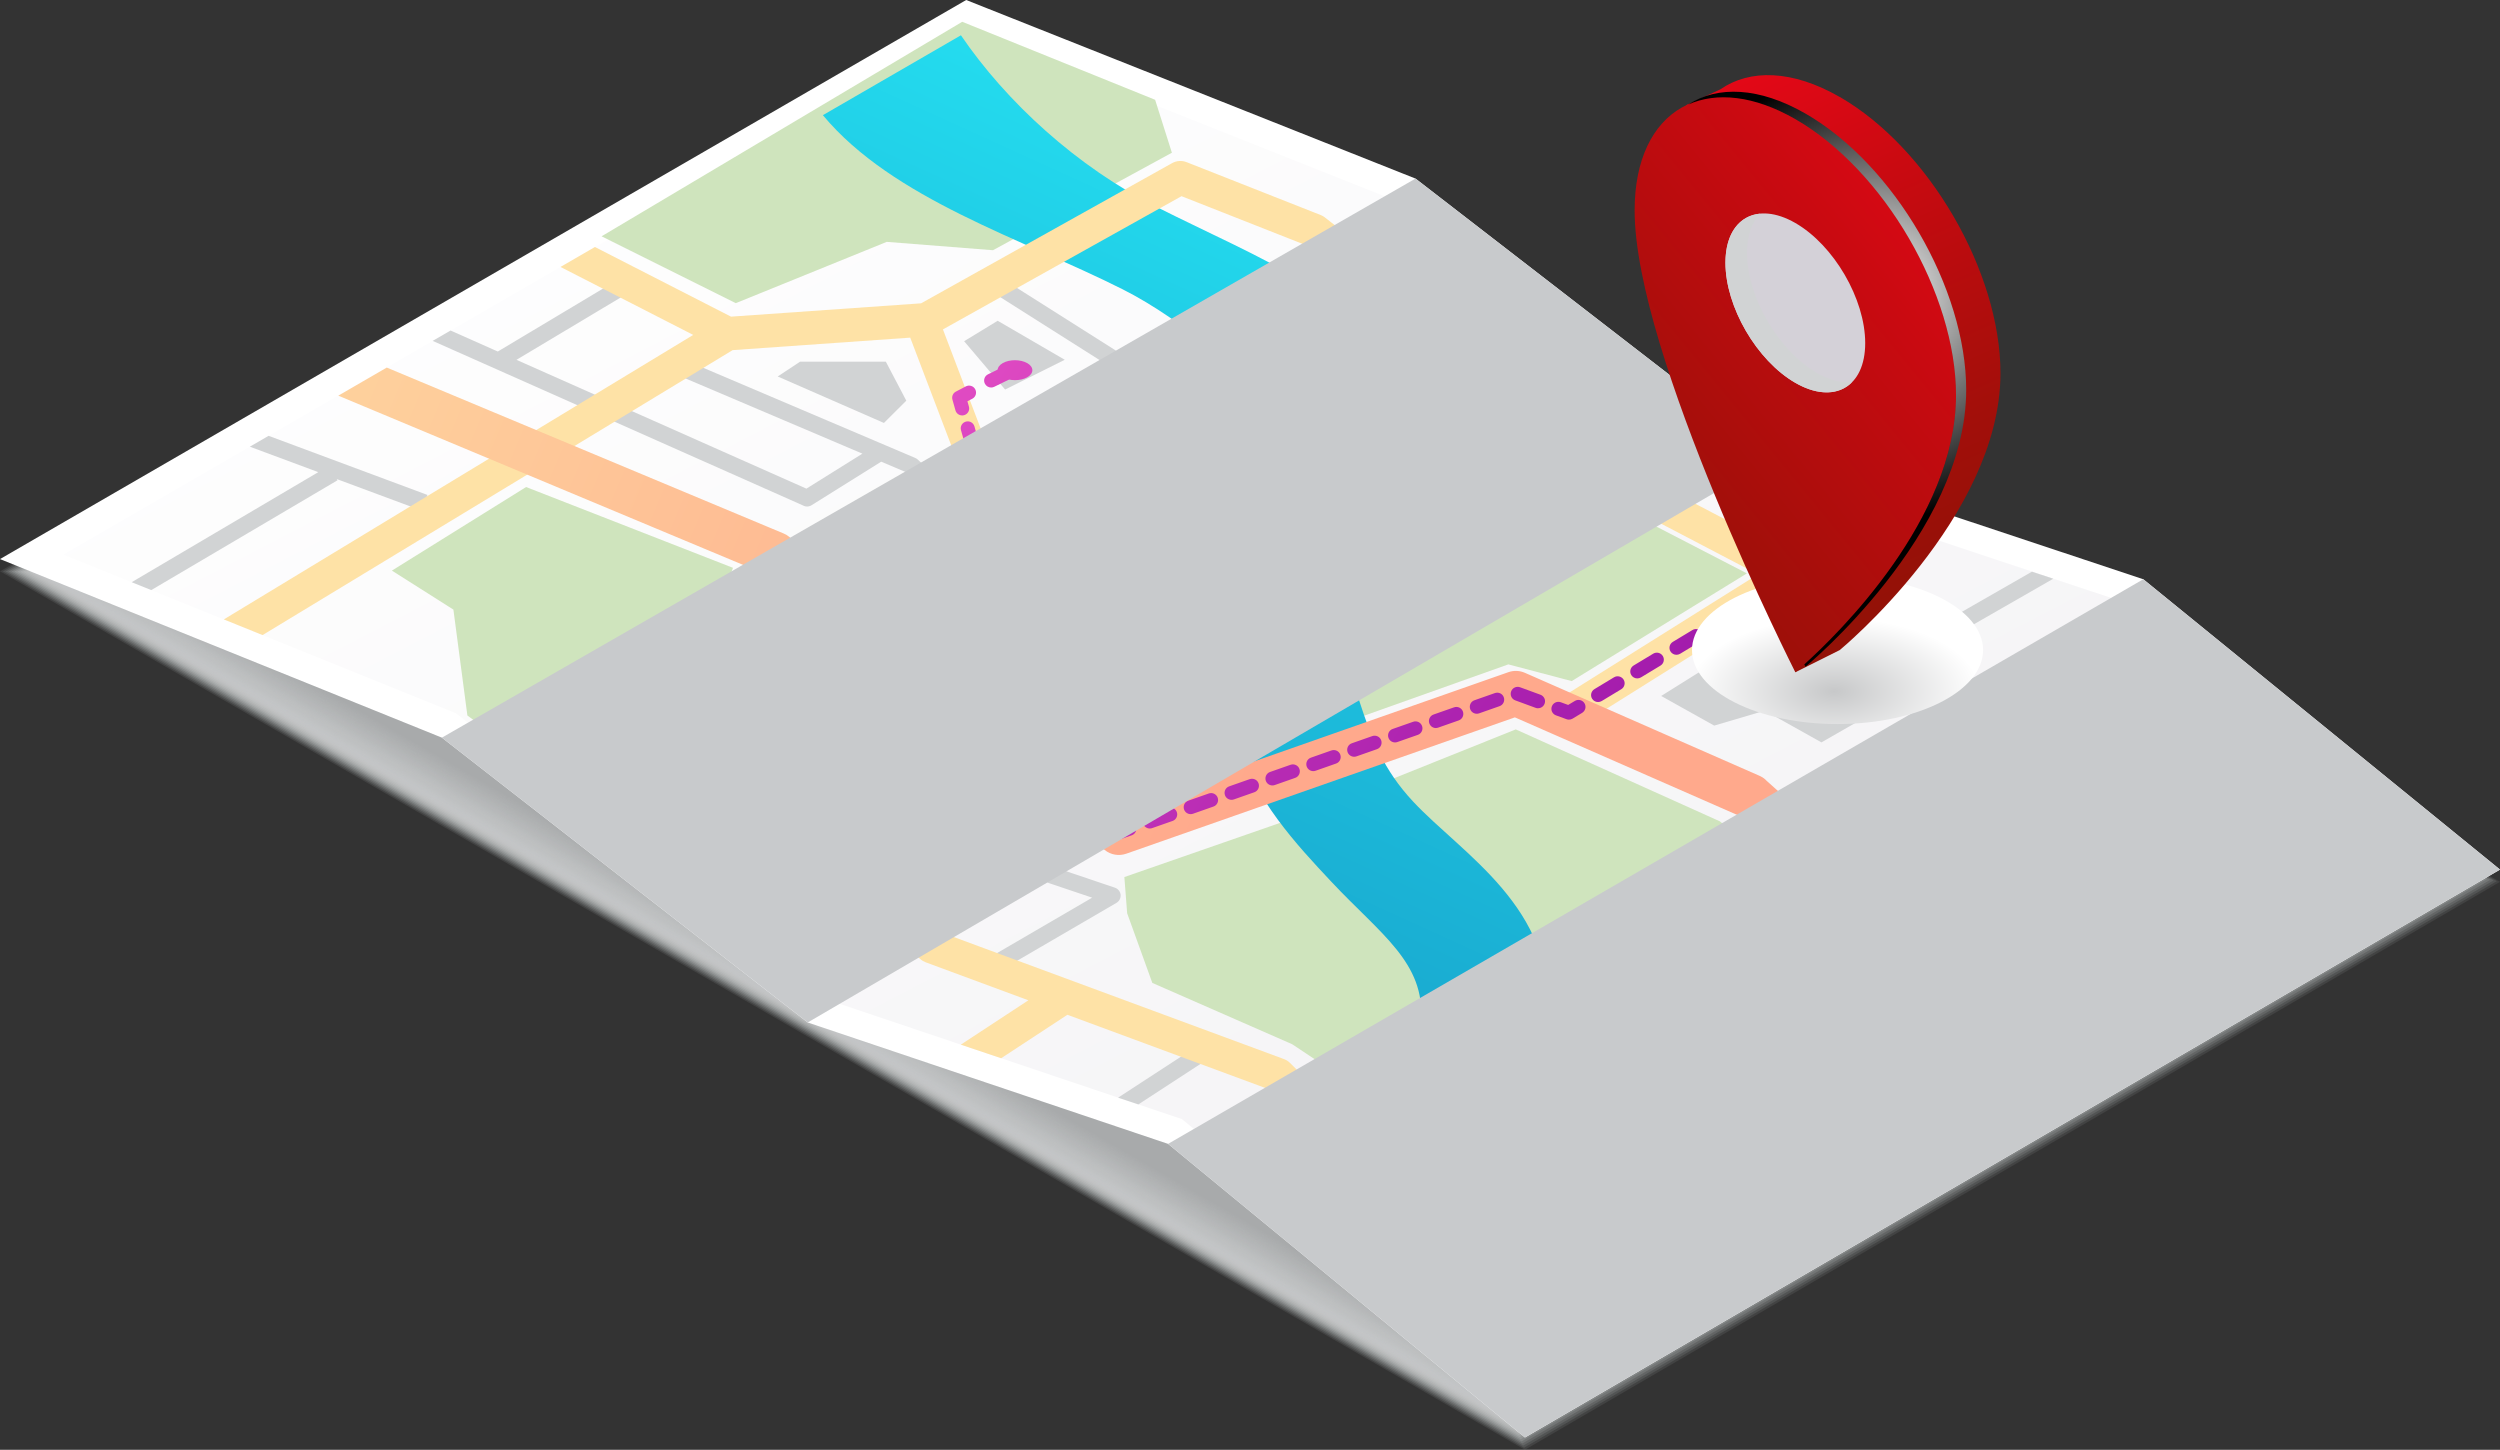 <svg width="219" height="127" viewBox="0 0 219 127" fill="none" xmlns="http://www.w3.org/2000/svg">
<rect x="0" y="0" width="219" height="127" fill="#333333" stroke="none"/>
<g clip-path="url(#clip0_80_2411)">
<g style="mix-blend-mode:multiply" opacity="0.1">
<path d="M84.638 1.074L0 50.048L133.584 127L219 77.249L84.638 1.074Z" fill="#D1D3D4"/>
</g>
<g style="mix-blend-mode:multiply" opacity="0.12">
<path d="M84.682 1.201L0.255 50.053L133.505 126.819L218.716 77.191L84.682 1.201Z" fill="#D0D2D3"/>
</g>
<g style="mix-blend-mode:multiply" opacity="0.14">
<path d="M84.731 1.328L0.51 50.058L133.432 126.634L218.432 77.127L84.731 1.328Z" fill="#CFD1D2"/>
</g>
<g style="mix-blend-mode:multiply" opacity="0.16">
<path d="M84.774 1.45L0.759 50.063L133.358 126.448L218.147 77.069L84.774 1.45Z" fill="#CED0D1"/>
</g>
<g style="mix-blend-mode:multiply" opacity="0.19">
<path d="M84.819 1.576L1.014 50.068L133.285 126.268L217.859 77.005L84.819 1.576Z" fill="#CDCFD0"/>
</g>
<g style="mix-blend-mode:multiply" opacity="0.21">
<path d="M84.868 1.703L1.269 50.073L133.206 126.082L217.575 76.942L84.868 1.703Z" fill="#CCCECF"/>
</g>
<g style="mix-blend-mode:multiply" opacity="0.23">
<path d="M84.912 1.83L1.523 50.078L133.133 125.897L217.291 76.883L84.912 1.83Z" fill="#CBCDCE"/>
</g>
<g style="mix-blend-mode:multiply" opacity="0.25">
<path d="M84.956 1.957L1.778 50.087L133.06 125.716L217.007 76.82L84.956 1.957Z" fill="#CACCCD"/>
</g>
<g style="mix-blend-mode:multiply" opacity="0.27">
<path d="M85.005 2.084L2.032 50.092L132.986 125.531L216.722 76.761L85.005 2.084Z" fill="#C9CBCC"/>
</g>
<g style="mix-blend-mode:multiply" opacity="0.29">
<path d="M85.049 2.206L2.282 50.097L132.907 125.345L216.438 76.698L85.049 2.206Z" fill="#C8CACB"/>
</g>
<g style="mix-blend-mode:multiply" opacity="0.31">
<path d="M85.093 2.333L2.537 50.102L132.834 125.165L216.149 76.639L85.093 2.333Z" fill="#C7C9CA"/>
</g>
<g style="mix-blend-mode:multiply" opacity="0.34">
<path d="M85.142 2.46L2.792 50.107L132.761 124.979L215.865 76.576L85.142 2.46Z" fill="#C6C8C9"/>
</g>
<g style="mix-blend-mode:multiply" opacity="0.36">
<path d="M85.187 2.587L3.047 50.112L132.683 124.799L215.582 76.517L85.187 2.587Z" fill="#C5C7C8"/>
</g>
<g style="mix-blend-mode:multiply" opacity="0.38">
<path d="M85.23 2.714L3.301 50.121L132.608 124.613L215.297 76.454L85.23 2.714Z" fill="#C4C6C7"/>
</g>
<g style="mix-blend-mode:multiply" opacity="0.4">
<path d="M85.279 2.841L3.551 50.126L132.535 124.428L215.013 76.39L85.279 2.841Z" fill="#C3C5C6"/>
</g>
<g style="mix-blend-mode:multiply" opacity="0.42">
<path d="M85.323 2.963L3.806 50.131L132.462 124.247L214.729 76.332L85.323 2.963Z" fill="#C2C4C5"/>
</g>
<g style="mix-blend-mode:multiply" opacity="0.44">
<path d="M85.368 3.089L4.061 50.136L132.384 124.062L214.44 76.268L85.368 3.089Z" fill="#C1C3C4"/>
</g>
<g style="mix-blend-mode:multiply" opacity="0.46">
<path d="M85.412 3.216L4.315 50.141L132.31 123.876L214.156 76.21L85.412 3.216Z" fill="#C0C2C3"/>
</g>
<g style="mix-blend-mode:multiply" opacity="0.49">
<path d="M85.461 3.343L4.57 50.146L132.237 123.696L213.872 76.146L85.461 3.343Z" fill="#BFC1C2"/>
</g>
<g style="mix-blend-mode:multiply" opacity="0.51">
<path d="M85.504 3.47L4.824 50.151L132.163 123.51L213.587 76.088L85.504 3.47Z" fill="#BEC0C1"/>
</g>
<g style="mix-blend-mode:multiply" opacity="0.53">
<path d="M85.549 3.597L5.074 50.161L132.085 123.325L213.303 76.024L85.549 3.597Z" fill="#BDBFC0"/>
</g>
<g style="mix-blend-mode:multiply" opacity="0.55">
<path d="M85.598 3.719L5.329 50.165L132.011 123.144L213.015 75.961L85.598 3.719Z" fill="#BDBFC0"/>
</g>
<g style="mix-blend-mode:multiply" opacity="0.57">
<path d="M85.642 3.846L5.584 50.17L131.938 122.959L212.731 75.902L85.642 3.846Z" fill="#BCBEBF"/>
</g>
<g style="mix-blend-mode:multiply" opacity="0.59">
<path d="M85.686 3.973L5.839 50.175L131.86 122.773L212.447 75.839L85.686 3.973Z" fill="#BBBDBE"/>
</g>
<g style="mix-blend-mode:multiply" opacity="0.61">
<path d="M85.734 4.1L6.093 50.18L131.786 122.593L212.162 75.78L85.734 4.1Z" fill="#BABCBD"/>
</g>
<g style="mix-blend-mode:multiply" opacity="0.64">
<path d="M85.779 4.227L6.348 50.185L131.712 122.407L211.878 75.717L85.779 4.227Z" fill="#B9BBBC"/>
</g>
<g style="mix-blend-mode:multiply" opacity="0.66">
<path d="M85.823 4.354L6.598 50.19L131.639 122.226L211.594 75.658L85.823 4.354Z" fill="#B8BABB"/>
</g>
<g style="mix-blend-mode:multiply" opacity="0.68">
<path d="M85.872 4.476L6.853 50.2L131.561 122.041L211.305 75.595L85.872 4.476Z" fill="#B7B9BA"/>
</g>
<g style="mix-blend-mode:multiply" opacity="0.7">
<path d="M85.916 4.603L7.107 50.204L131.488 121.855L211.022 75.531L85.916 4.603Z" fill="#B6B8B9"/>
</g>
<g style="mix-blend-mode:multiply" opacity="0.72">
<path d="M85.96 4.729L7.361 50.209L131.413 121.675L210.737 75.473L85.96 4.729Z" fill="#B5B7B8"/>
</g>
<g style="mix-blend-mode:multiply" opacity="0.74">
<path d="M86.009 4.856L7.616 50.214L131.34 121.489L210.453 75.409L86.009 4.856Z" fill="#B4B6B7"/>
</g>
<g style="mix-blend-mode:multiply" opacity="0.76">
<path d="M86.053 4.983L7.866 50.219L131.262 121.304L210.169 75.351L86.053 4.983Z" fill="#B3B5B6"/>
</g>
<g style="mix-blend-mode:multiply" opacity="0.79">
<path d="M86.097 5.105L8.121 50.224L131.189 121.123L209.885 75.287L86.097 5.105Z" fill="#B2B4B5"/>
</g>
<g style="mix-blend-mode:multiply" opacity="0.81">
<path d="M86.142 5.232L8.376 50.229L131.115 120.938L209.596 75.229L86.142 5.232Z" fill="#B1B3B4"/>
</g>
<g style="mix-blend-mode:multiply" opacity="0.83">
<path d="M86.19 5.359L8.63 50.239L131.041 120.752L209.311 75.165L86.19 5.359Z" fill="#B0B2B3"/>
</g>
<g style="mix-blend-mode:multiply" opacity="0.85">
<path d="M86.234 5.486L8.885 50.244L130.963 120.572L209.027 75.102L86.234 5.486Z" fill="#AFB1B2"/>
</g>
<g style="mix-blend-mode:multiply" opacity="0.87">
<path d="M86.278 5.613L9.14 50.248L130.89 120.386L208.744 75.043L86.278 5.613Z" fill="#AEB0B1"/>
</g>
<g style="mix-blend-mode:multiply" opacity="0.89">
<path d="M86.328 5.74L9.39 50.253L130.816 120.206L208.46 74.98L86.328 5.74Z" fill="#ADAFB0"/>
</g>
<g style="mix-blend-mode:multiply" opacity="0.91">
<path d="M86.372 5.862L9.645 50.258L130.738 120.02L208.176 74.921L86.372 5.862Z" fill="#ACAEAF"/>
</g>
<g style="mix-blend-mode:multiply" opacity="0.94">
<path d="M86.415 5.989L9.898 50.263L130.664 119.835L207.886 74.858L86.415 5.989Z" fill="#ABADAE"/>
</g>
<g style="mix-blend-mode:multiply" opacity="0.96">
<path d="M86.464 6.116L10.153 50.268L130.591 119.654L207.602 74.799L86.464 6.116Z" fill="#AAACAD"/>
</g>
<g style="mix-blend-mode:multiply" opacity="0.98">
<path d="M86.509 6.243L10.408 50.278L130.517 119.469L207.318 74.736L86.509 6.243Z" fill="#A9ABAC"/>
</g>
<g style="mix-blend-mode:multiply">
<path d="M86.553 6.37L10.658 50.283L130.439 119.283L207.034 74.677L86.553 6.37Z" fill="#A8AAAB"/>
</g>
<path d="M133.584 125.926L219 76.176L187.751 50.741L155.556 40.033L123.998 15.643L84.638 0L0 48.975L38.709 64.618L70.757 89.569L102.324 100.204L133.584 125.926Z" fill="white"/>
<path d="M103.535 98.032L71.938 87.392L39.949 62.485L5.55 48.584L84.839 2.709L122.769 17.781L154.381 42.215L186.551 52.913L214.719 75.844L133.824 122.959L103.535 98.032Z" fill="url(#paint0_linear_80_2411)"/>
<path d="M87.396 28.099L84.457 29.89L88.047 34.122L93.273 31.516L87.396 28.099Z" fill="#D1D3D4"/>
<path d="M67.568 83.99L85.573 72.725L91.686 77.254C91.75 77.298 91.818 77.337 91.892 77.362L95.673 78.636L86.45 84.009L87.19 85.274L97.804 79.09C98.053 78.943 98.191 78.67 98.166 78.382C98.137 78.099 97.941 77.855 97.671 77.762L92.475 76.01L86.91 71.885L92.191 68.581L91.407 67.341L66.334 83.033L67.563 83.99H67.568Z" fill="#D1D3D4"/>
<path d="M27.88 41.36L11.535 51L13.249 51.693L29.565 42.073L29.501 41.966L36.931 44.728L37.446 43.357L23.53 38.178L21.885 39.13L27.88 41.36Z" fill="#D1D3D4"/>
<path d="M70.4 44.309C70.498 44.352 70.596 44.372 70.698 44.372C70.836 44.372 70.968 44.333 71.09 44.26L77.193 40.443L79.481 41.414L92.612 53.529L93.611 52.455L90.535 49.619L106.635 39.789C106.836 39.667 106.963 39.457 106.983 39.228C107.003 38.998 106.909 38.769 106.738 38.617L97.76 30.725C97.731 30.701 97.701 30.676 97.667 30.657L88.032 24.556L87.244 25.791L96.829 31.862L101.355 35.835L85.843 45.29L80.387 40.252C80.323 40.194 80.254 40.15 80.176 40.116L59.605 31.369L59.026 32.717L75.547 39.74L70.64 42.805L45.243 31.521L55.157 25.59L54.403 24.336L43.608 30.793L39.469 28.953L37.901 29.861L70.4 44.304V44.309ZM102.506 36.851L105.019 39.062L89.414 48.589L86.96 46.324L102.506 36.851Z" fill="#D1D3D4"/>
<path d="M160.229 96.231L159.21 97.285L166.288 104.05L167.605 103.284L160.229 96.231Z" fill="#D1D3D4"/>
<path d="M105.754 92.814L104.95 91.589L97.946 96.153L99.719 96.748L105.754 92.814Z" fill="#D1D3D4"/>
<path d="M169.609 68.898C169.658 69.176 169.859 69.401 170.133 69.479L181.56 72.735L181.962 71.329L170.981 68.2L170.354 64.52L188.241 54.295L187.022 53.304L170.089 62.983L169.751 61.011C169.712 60.781 169.57 60.586 169.359 60.484L165.887 58.717L179.866 50.697L177.999 50.078L164.319 57.921L153.681 52.508L153.015 53.812L168.36 61.616L169.604 68.898H169.609Z" fill="#D1D3D4"/>
<path d="M130.322 23.619L124.743 26.816L125.473 28.084L131.576 24.585L130.322 23.619Z" fill="#D1D3D4"/>
<path d="M106.17 50.229L126.09 49.414L144.213 45.67L153.029 50.229L137.679 59.664L132.129 58.2L106.988 67.146L99.312 52.992L106.17 50.229Z" fill="#CFE4BD"/>
<path d="M84.29 1.908L52.698 20.7L64.454 26.557L77.678 21.188L86.984 21.92L102.658 13.379L101.189 8.742L84.29 1.908Z" fill="#CFE4BD"/>
<path d="M113.923 71.461L98.494 76.83L98.739 80.002L100.943 86.103L113.188 91.472L115.392 92.936L116.617 93.913L139.148 98.793L144.535 102.454L155.801 95.621L150.413 86.591L155.801 76.097L150.658 71.949L132.78 63.895L113.923 71.461Z" fill="#CFE4BD"/>
<path d="M117.778 109.756L131.066 120.689C132.398 113.734 134.774 99.326 135.562 89.11C136.302 79.534 128.117 74.843 123.807 70.236C121.157 67.405 120.158 64.715 119.076 61.401C117.689 57.16 118.498 53.265 119.428 48.755C120.388 44.123 122.793 38.29 121.191 32.492C119.394 25.986 110.333 22.667 101.364 18.152C94.316 14.604 88.15 8.922 84.177 3.09L72.084 10.089C78.221 17.454 89.511 20.895 98.332 25.337C103.75 28.065 109.784 33.327 110.426 35.66C111.4 39.198 110.675 42.717 109.833 46.788C108.77 51.918 106.047 58.082 108.236 64.784C109.99 70.153 113.511 73.916 116.622 77.235C120.927 81.832 124.865 84.327 124.473 89.388C123.939 96.294 120.452 104.416 117.778 109.756Z" fill="url(#paint1_linear_80_2411)"/>
<path d="M147.103 106.613L183.515 84.175C183.96 83.902 184.225 83.414 184.21 82.892L183.74 65.389L193.649 58.692L191.273 56.76L181.428 63.412C181.012 63.69 180.772 64.164 180.781 64.662L181.247 82.125L144.742 104.621L144.771 104.665L139.604 100.35C139.413 100.189 139.183 100.082 138.938 100.033L115.378 95.479L113.003 93.112C112.856 92.961 112.675 92.849 112.474 92.775L82.356 81.642L57.88 60.445L86.759 43.181C87.371 42.815 87.631 42.068 87.376 41.404L82.601 28.856L103.501 17.186L114.408 21.485L145.344 45.758C145.413 45.812 145.491 45.861 145.57 45.904L153.994 50.312L136.655 61.182L138.223 63.661L166.185 46.129L162.58 44.928L156.61 48.672L156.737 48.433L147.059 43.371L116.064 19.05C115.951 18.962 115.829 18.889 115.697 18.84L103.941 14.203C103.53 14.042 103.07 14.072 102.683 14.286L80.686 26.571L64.037 27.738L52.115 21.637L49.098 23.384L60.726 29.339L19.607 54.261L23.002 55.632L64.179 30.671L79.735 29.578L84.198 41.297L54.638 58.971C54.236 59.21 53.972 59.63 53.933 60.098C53.894 60.567 54.075 61.025 54.432 61.333L80.637 84.029C80.769 84.146 80.926 84.234 81.087 84.297L90.085 87.626L84.168 91.511L87.7 92.702L93.504 88.895L111.151 95.421L113.62 97.881C113.826 98.086 114.09 98.227 114.379 98.281L138.007 102.845L150.482 113.26L153.176 111.689L147.098 106.618L147.103 106.613Z" fill="#FEE2A6"/>
<path d="M154.665 68.298C154.514 68.161 154.337 68.049 154.146 67.966L133.575 58.936C133.119 58.736 132.605 58.717 132.135 58.883L98.392 70.724L87.724 62.08C88.434 61.255 88.826 60.288 88.826 59.273C88.826 58.8 88.733 58.336 88.567 57.887L102.991 49.951L125.096 48.277C125.395 48.252 125.689 48.164 125.948 48.008L146.295 35.967L142.969 33.395L124.342 44.416L102.266 46.09C101.987 46.109 101.713 46.193 101.468 46.329L85.77 54.968C84.374 54.241 82.63 53.841 80.803 53.841C79.819 53.841 78.859 53.958 77.963 54.178L69.117 47.013C68.97 46.895 68.813 46.798 68.637 46.729L33.88 32.199L29.634 34.659L66.864 50.224L74.211 56.174C73.344 57.052 72.859 58.117 72.859 59.239C72.859 59.971 73.069 60.674 73.451 61.323L53.752 73.247L57.053 75.819L76.709 63.92C77.948 64.413 79.388 64.681 80.877 64.681C82.018 64.681 83.13 64.52 84.144 64.227L96.771 74.458C97.3 74.887 98.015 75.009 98.657 74.785L132.703 62.841L152.28 71.431L179.89 96.153L183.441 94.084L154.665 68.317V68.298ZM84.134 60.015C83.311 60.489 82.126 60.762 80.882 60.762C79.638 60.762 78.418 60.484 77.58 60.001C76.983 59.659 76.782 59.327 76.782 59.229C76.782 59.132 76.978 58.814 77.551 58.483C78.374 58.009 79.559 57.736 80.803 57.736C82.047 57.736 83.267 58.014 84.105 58.497C84.702 58.839 84.903 59.171 84.903 59.273C84.903 59.376 84.707 59.688 84.134 60.02V60.015Z" fill="url(#paint2_linear_80_2411)"/>
<path d="M183.965 93.425L178.822 88.3L185.679 83.907L193.761 62.919L196.7 61.699L214.088 75.853L183.965 93.425Z" fill="#CFE4BD"/>
<path d="M53.432 71.949L40.942 62.675L39.718 53.401L34.33 49.985L46.085 42.664L64.208 49.741L62.983 53.157L53.432 58.77L49.269 61.455L55.636 63.163L57.596 70.24L53.432 71.949Z" fill="#CFE4BD"/>
<path d="M158.172 57.916C158.089 57.916 158.005 57.897 157.922 57.863L157.026 57.462C156.717 57.326 156.58 56.965 156.717 56.657C156.854 56.35 157.217 56.213 157.525 56.35L158.422 56.75C158.73 56.886 158.867 57.248 158.73 57.555C158.627 57.78 158.407 57.916 158.172 57.916Z" fill="url(#paint3_linear_80_2411)"/>
<path d="M155.522 56.735C155.439 56.735 155.356 56.716 155.272 56.681L153.519 55.901C153.21 55.764 153.073 55.403 153.21 55.095C153.348 54.788 153.71 54.651 154.019 54.788L155.772 55.569C156.081 55.705 156.218 56.066 156.081 56.374C155.978 56.599 155.757 56.735 155.522 56.735Z" fill="url(#paint4_linear_80_2411)"/>
<path d="M150.286 55.285C150.081 55.285 149.88 55.183 149.762 54.993C149.586 54.705 149.679 54.329 149.968 54.153L150.805 53.646C150.977 53.543 151.187 53.528 151.374 53.611L152.27 54.012C152.579 54.148 152.716 54.51 152.579 54.817C152.441 55.124 152.079 55.261 151.77 55.124L151.168 54.856L150.605 55.198C150.507 55.256 150.394 55.285 150.286 55.285Z" fill="url(#paint5_linear_80_2411)"/>
<path d="M139.991 61.499C139.786 61.499 139.585 61.397 139.467 61.206C139.291 60.918 139.384 60.542 139.673 60.367L141.387 59.332C141.676 59.156 142.053 59.249 142.23 59.537C142.406 59.825 142.313 60.201 142.024 60.376L140.31 61.411C140.212 61.47 140.099 61.499 139.991 61.499ZM143.425 59.429C143.219 59.429 143.018 59.327 142.901 59.137C142.724 58.849 142.818 58.473 143.106 58.297L144.821 57.262C145.11 57.087 145.487 57.179 145.663 57.467C145.84 57.755 145.747 58.131 145.458 58.307L143.743 59.342C143.645 59.4 143.533 59.429 143.425 59.429ZM146.858 57.36C146.653 57.36 146.452 57.258 146.334 57.067C146.158 56.779 146.251 56.403 146.54 56.228L148.254 55.193C148.543 55.017 148.92 55.11 149.097 55.398C149.273 55.686 149.18 56.062 148.891 56.237L147.177 57.272C147.079 57.331 146.966 57.36 146.858 57.36Z" fill="url(#paint6_linear_80_2411)"/>
<path d="M137.435 63.041C137.361 63.041 137.293 63.027 137.224 63.002L136.303 62.665C135.985 62.548 135.823 62.197 135.941 61.88C136.058 61.562 136.411 61.401 136.729 61.518L137.371 61.753L137.959 61.401C138.248 61.226 138.625 61.318 138.801 61.606C138.977 61.894 138.884 62.27 138.595 62.446L137.758 62.953C137.66 63.012 137.552 63.041 137.439 63.041H137.435Z" fill="url(#paint7_linear_80_2411)"/>
<path d="M100.724 72.578C100.469 72.578 100.234 72.422 100.146 72.173C100.033 71.856 100.199 71.505 100.518 71.397L102.31 70.768C102.629 70.655 102.977 70.821 103.089 71.139C103.202 71.456 103.035 71.807 102.717 71.915L100.924 72.544C100.856 72.569 100.787 72.578 100.719 72.578H100.724ZM104.304 71.319C104.049 71.319 103.814 71.163 103.726 70.914C103.613 70.597 103.78 70.245 104.098 70.138L105.891 69.508C106.209 69.396 106.557 69.562 106.67 69.879C106.782 70.197 106.616 70.548 106.297 70.655L104.505 71.285C104.436 71.309 104.368 71.319 104.299 71.319H104.304ZM107.884 70.065C107.63 70.065 107.395 69.909 107.306 69.66C107.194 69.342 107.36 68.991 107.679 68.884L109.471 68.254C109.79 68.142 110.142 68.308 110.25 68.625C110.363 68.942 110.196 69.294 109.878 69.401L108.085 70.031C108.017 70.055 107.948 70.065 107.88 70.065H107.884ZM111.465 68.805C111.21 68.805 110.975 68.649 110.887 68.4C110.774 68.083 110.941 67.732 111.259 67.624L113.052 66.995C113.37 66.882 113.723 67.048 113.831 67.366C113.943 67.683 113.777 68.034 113.458 68.142L111.666 68.771C111.597 68.796 111.529 68.805 111.46 68.805H111.465ZM115.045 67.551C114.791 67.551 114.556 67.395 114.467 67.146C114.355 66.829 114.521 66.477 114.84 66.37L116.632 65.74C116.951 65.628 117.303 65.794 117.411 66.111C117.524 66.429 117.357 66.78 117.039 66.887L115.246 67.517C115.178 67.541 115.109 67.551 115.045 67.551ZM118.626 66.292C118.371 66.292 118.136 66.136 118.048 65.887C117.935 65.57 118.102 65.218 118.42 65.111L120.213 64.481C120.531 64.369 120.884 64.535 120.992 64.852C121.104 65.169 120.938 65.521 120.619 65.628L118.827 66.258C118.758 66.282 118.689 66.292 118.621 66.292H118.626ZM122.206 65.037C121.952 65.037 121.716 64.881 121.628 64.632C121.516 64.315 121.682 63.964 122.001 63.856L123.793 63.227C124.112 63.114 124.459 63.28 124.572 63.598C124.685 63.915 124.518 64.266 124.2 64.374L122.407 65.003C122.338 65.028 122.27 65.037 122.206 65.037ZM125.787 63.778C125.532 63.778 125.297 63.622 125.209 63.368C125.096 63.051 125.263 62.7 125.581 62.592L127.374 61.963C127.692 61.85 128.04 62.016 128.152 62.334C128.265 62.651 128.099 63.002 127.78 63.11L125.987 63.739C125.919 63.764 125.85 63.773 125.782 63.773L125.787 63.778ZM129.367 62.524C129.112 62.524 128.877 62.368 128.789 62.119C128.677 61.801 128.843 61.45 129.161 61.343L130.954 60.713C131.272 60.601 131.625 60.767 131.733 61.084C131.846 61.401 131.679 61.753 131.361 61.86L129.568 62.49C129.499 62.514 129.431 62.524 129.362 62.524H129.367ZM134.73 62.045C134.662 62.045 134.588 62.036 134.52 62.007L132.737 61.352C132.419 61.235 132.257 60.884 132.375 60.567C132.492 60.249 132.845 60.088 133.163 60.206L134.946 60.859C135.264 60.977 135.426 61.328 135.308 61.64C135.215 61.889 134.985 62.041 134.735 62.041L134.73 62.045Z" fill="url(#paint8_linear_80_2411)"/>
<path d="M98.005 73.535C97.868 73.535 97.731 73.486 97.618 73.398L96.859 72.784C96.595 72.569 96.555 72.188 96.771 71.924C96.986 71.661 97.368 71.622 97.633 71.837L98.128 72.237L98.73 72.027C99.049 71.915 99.396 72.081 99.509 72.398C99.622 72.715 99.455 73.067 99.137 73.174L98.211 73.496C98.142 73.52 98.074 73.53 98.01 73.53L98.005 73.535Z" fill="url(#paint9_linear_80_2411)"/>
<path d="M95.894 71.822C95.757 71.822 95.62 71.778 95.508 71.685L94.156 70.592C93.891 70.377 93.852 69.996 94.068 69.733C94.283 69.469 94.665 69.43 94.93 69.645L96.281 70.738C96.546 70.953 96.585 71.334 96.37 71.597C96.247 71.744 96.071 71.822 95.894 71.822ZM93.191 69.63C93.054 69.63 92.916 69.587 92.804 69.494L91.452 68.4C91.188 68.186 91.148 67.805 91.364 67.541C91.579 67.278 91.961 67.239 92.226 67.454L93.578 68.547C93.842 68.762 93.881 69.142 93.666 69.406C93.543 69.552 93.367 69.63 93.191 69.63ZM90.487 67.444C90.35 67.444 90.213 67.4 90.1 67.307L88.748 66.214C88.484 65.999 88.445 65.618 88.66 65.355C88.876 65.091 89.258 65.052 89.522 65.267L90.874 66.36C91.139 66.575 91.178 66.956 90.962 67.219C90.84 67.366 90.663 67.444 90.487 67.444ZM87.783 65.252C87.646 65.252 87.509 65.208 87.397 65.116L86.045 64.022C85.78 63.808 85.741 63.427 85.957 63.163C86.172 62.9 86.554 62.861 86.819 63.075L88.17 64.169C88.435 64.384 88.474 64.764 88.258 65.028C88.136 65.174 87.96 65.252 87.783 65.252Z" fill="url(#paint10_linear_80_2411)"/>
<path d="M85.089 63.066C84.952 63.066 84.815 63.022 84.703 62.929L83.943 62.314C83.796 62.197 83.713 62.016 83.718 61.831C83.718 61.645 83.811 61.47 83.958 61.357C83.958 61.357 84.252 61.133 84.58 60.762C84.805 60.508 85.192 60.489 85.442 60.708C85.697 60.933 85.716 61.318 85.496 61.567C85.418 61.655 85.344 61.738 85.271 61.811L85.481 61.982C85.746 62.192 85.785 62.578 85.569 62.841C85.447 62.988 85.271 63.066 85.094 63.066H85.089Z" fill="url(#paint11_linear_80_2411)"/>
<path d="M85.951 60.269C85.888 60.269 85.824 60.259 85.76 60.24C85.437 60.137 85.265 59.791 85.368 59.468C85.442 59.249 85.476 59.039 85.476 58.834C85.476 58.6 85.432 58.38 85.339 58.156C85.207 57.843 85.354 57.487 85.667 57.355C85.981 57.223 86.338 57.37 86.47 57.682C86.627 58.048 86.705 58.439 86.705 58.829C86.705 59.161 86.647 59.503 86.539 59.839C86.456 60.098 86.216 60.259 85.956 60.259L85.951 60.269ZM84.79 57.17C84.658 57.17 84.526 57.126 84.418 57.043C84.036 56.75 83.566 56.516 83.027 56.345C82.704 56.242 82.527 55.901 82.625 55.578C82.728 55.256 83.071 55.081 83.394 55.178C84.07 55.393 84.668 55.691 85.168 56.076C85.437 56.281 85.486 56.667 85.28 56.93C85.158 57.087 84.976 57.17 84.795 57.17H84.79ZM81.46 56.042C81.46 56.042 81.425 56.042 81.411 56.042C80.867 55.998 80.264 55.998 79.721 56.032C79.373 56.062 79.094 55.798 79.069 55.461C79.05 55.124 79.305 54.837 79.642 54.812C80.245 54.773 80.911 54.773 81.513 54.822C81.852 54.851 82.101 55.144 82.072 55.481C82.047 55.798 81.778 56.042 81.46 56.042Z" fill="url(#paint12_linear_80_2411)"/>
<path d="M76.943 56.452C76.801 56.452 76.659 56.403 76.551 56.31L75.802 55.681C75.542 55.466 75.508 55.081 75.728 54.822C75.944 54.563 76.331 54.529 76.591 54.749L77.105 55.178C77.276 55.139 77.511 55.09 77.796 55.041C78.129 54.978 78.447 55.203 78.506 55.535C78.564 55.866 78.344 56.184 78.011 56.242C77.457 56.34 77.11 56.433 77.105 56.433C77.051 56.447 76.997 56.452 76.943 56.452Z" fill="url(#paint13_linear_80_2411)"/>
<path d="M74.652 54.534C74.515 54.534 74.373 54.485 74.26 54.392L72.717 53.104C72.457 52.889 72.423 52.504 72.644 52.245C72.859 51.986 73.246 51.952 73.506 52.172L75.049 53.46C75.308 53.675 75.342 54.06 75.122 54.319C74.999 54.461 74.828 54.539 74.652 54.539V54.534Z" fill="url(#paint14_linear_80_2411)"/>
<path d="M71.57 51.952C71.433 51.952 71.291 51.903 71.179 51.81L70.429 51.181C70.277 51.054 70.194 50.859 70.214 50.658C70.233 50.458 70.346 50.283 70.517 50.185L71.365 49.697C71.654 49.526 72.031 49.629 72.202 49.917C72.374 50.209 72.271 50.58 71.982 50.751L71.889 50.805L71.972 50.873C72.232 51.088 72.266 51.474 72.046 51.732C71.923 51.874 71.752 51.952 71.575 51.952H71.57Z" fill="url(#paint15_linear_80_2411)"/>
<path d="M73.167 49.965C72.956 49.965 72.751 49.858 72.638 49.663C72.466 49.37 72.569 48.999 72.858 48.828L74.357 47.959C74.651 47.789 75.023 47.891 75.195 48.179C75.366 48.472 75.263 48.843 74.974 49.014L73.475 49.883C73.378 49.936 73.275 49.965 73.167 49.965ZM76.165 48.233C75.954 48.233 75.748 48.125 75.635 47.93C75.464 47.637 75.567 47.266 75.856 47.096L77.355 46.227C77.649 46.056 78.021 46.158 78.192 46.446C78.364 46.739 78.261 47.11 77.972 47.281L76.473 48.15C76.375 48.203 76.272 48.233 76.165 48.233ZM79.162 46.5C78.951 46.5 78.746 46.393 78.633 46.197C78.462 45.905 78.565 45.534 78.853 45.363L80.352 44.494C80.646 44.323 81.019 44.426 81.19 44.714C81.361 45.007 81.258 45.377 80.969 45.548L79.471 46.417C79.373 46.471 79.27 46.5 79.162 46.5ZM82.16 44.767C81.949 44.767 81.743 44.66 81.631 44.465C81.459 44.172 81.562 43.801 81.851 43.63L83.35 42.761C83.644 42.59 84.016 42.693 84.188 42.981C84.359 43.274 84.256 43.645 83.967 43.816L82.468 44.684C82.37 44.738 82.267 44.767 82.16 44.767Z" fill="url(#paint16_linear_80_2411)"/>
<path d="M85.157 43.03C84.947 43.03 84.741 42.922 84.628 42.727C84.457 42.434 84.56 42.063 84.849 41.892L85.284 41.639L85.147 41.151C85.054 40.828 85.245 40.492 85.573 40.399C85.897 40.311 86.235 40.497 86.328 40.824L86.592 41.766C86.666 42.034 86.553 42.317 86.308 42.459L85.461 42.947C85.363 43.001 85.26 43.03 85.152 43.03H85.157Z" fill="url(#paint17_linear_80_2411)"/>
<path d="M85.255 39.862C84.986 39.862 84.741 39.686 84.668 39.418L84.183 37.685C84.09 37.358 84.281 37.026 84.609 36.934C84.932 36.841 85.27 37.031 85.363 37.358L85.848 39.091C85.941 39.418 85.75 39.75 85.422 39.843C85.368 39.857 85.309 39.867 85.255 39.867V39.862Z" fill="url(#paint18_linear_80_2411)"/>
<path d="M84.285 36.392C84.016 36.392 83.771 36.216 83.698 35.948L83.433 35.006C83.355 34.727 83.482 34.434 83.737 34.303L84.604 33.849C84.903 33.693 85.275 33.805 85.431 34.103C85.588 34.4 85.476 34.771 85.177 34.928L84.746 35.152L84.878 35.62C84.971 35.943 84.78 36.279 84.452 36.372C84.398 36.387 84.344 36.397 84.285 36.397V36.392Z" fill="url(#paint19_linear_80_2411)"/>
<path d="M86.823 33.947C86.603 33.947 86.392 33.829 86.279 33.619C86.123 33.322 86.235 32.951 86.539 32.795L87.763 32.194C88.062 32.038 88.435 32.15 88.591 32.453C88.748 32.751 88.635 33.122 88.332 33.278L87.107 33.878C87.014 33.927 86.921 33.947 86.823 33.947Z" fill="url(#paint20_linear_80_2411)"/>
<path d="M89.992 33.048C89.399 33.39 88.434 33.385 87.841 33.048C87.244 32.707 87.244 32.15 87.837 31.809C88.429 31.467 89.394 31.472 89.987 31.809C90.584 32.15 90.584 32.707 89.992 33.048Z" fill="url(#paint21_linear_80_2411)"/>
<path d="M160.866 93.342L169.682 88.134L159.068 78.372L155.968 80.49L161.845 86.997L157.927 89.437L160.866 93.342Z" fill="#D1D3D4"/>
<path d="M139.315 118.073L148.131 112.865L140.049 105.788L136.944 107.901L136.376 114.168L139.315 118.073Z" fill="#D1D3D4"/>
<path d="M152.539 56.574L145.516 60.967L150.164 63.563L154.592 62.255L159.558 65.033L164.946 61.943L152.539 56.574Z" fill="#D1D3D4"/>
<path d="M70.086 31.682L68.127 32.98L77.433 37.051L79.392 35.098L77.6 31.682H70.086Z" fill="#D1D3D4"/>
<path d="M76.944 74.306L83.967 69.913L81.19 67.146L78.251 68.776L75.474 66.17L70.253 69.264L76.944 74.306Z" fill="#D1D3D4"/>
<path d="M124.944 41.931L131.639 37.373L124.944 31.516L122.661 33.634L126.251 36.397L123.151 39.003L124.944 41.931Z" fill="#D1D3D4"/>
<path d="M174.413 83.741L179.312 80.651L179.15 72.842L175.393 72.193L174.413 77.235L172.621 78.538L164.617 71.539L162.007 73.003L174.413 83.741Z" fill="#D1D3D4"/>
<path d="M98.494 69.264L103.882 66.497L97.681 54.295L92.783 56.896L92.617 60.479L90.006 62.431L98.494 69.264Z" fill="#D1D3D4"/>
<g style="mix-blend-mode:multiply">
<path d="M155.556 40.033L123.998 15.643L38.709 64.618L70.757 89.569L155.556 40.033Z" fill="#C8CACC"/>
</g>
<g style="mix-blend-mode:multiply">
<path d="M102.324 100.204L133.583 125.926L219 76.176L187.75 50.742L102.324 100.204Z" fill="#C8CACC"/>
</g>
<path style="mix-blend-mode:multiply" d="M160.968 63.427C168.01 63.427 173.718 60.525 173.718 56.945C173.718 53.365 168.01 50.463 160.968 50.463C153.927 50.463 148.219 53.365 148.219 56.945C148.219 60.525 153.927 63.427 160.968 63.427Z" fill="url(#paint22_radial_80_2411)"/>
<path d="M161.164 8.498C157.01 6.106 153.288 6.038 150.707 7.824L147.719 9.21L148.086 11.119C147.444 12.593 147.082 14.389 147.082 16.492C147.082 22.584 150.349 32.189 153.738 40.516L157.27 58.888L161.164 56.945C161.164 56.945 175.241 45.334 175.241 32.692C175.241 23.799 168.937 12.969 161.164 8.493V8.498Z" fill="url(#paint23_linear_80_2411)"/>
<path d="M171.347 34.635C171.347 47.276 157.27 58.888 157.27 58.888C157.27 58.888 143.193 31.076 143.193 18.435C143.193 9.542 149.497 5.964 157.27 10.435C165.043 14.911 171.347 25.742 171.347 34.635Z" fill="url(#paint24_linear_80_2411)"/>
<path style="mix-blend-mode:color-dodge" d="M158.162 9.952C154.101 7.614 150.452 7.492 147.881 9.161C150.374 8.039 153.656 8.361 157.27 10.435C165.043 14.911 171.347 25.742 171.347 34.635C171.347 45.47 161.017 55.534 158.059 58.199C158.118 58.321 158.162 58.404 158.162 58.404C158.162 58.404 172.239 46.793 172.239 34.151C172.239 25.258 165.935 14.428 158.162 9.952Z" fill="url(#paint25_radial_80_2411)"/>
<path d="M163.392 30.056C163.392 33.922 160.65 35.479 157.27 33.536C153.89 31.589 151.147 26.879 151.147 23.013C151.147 19.148 153.89 17.591 157.27 19.533C160.65 21.481 163.392 26.191 163.392 30.056Z" fill="url(#paint26_linear_80_2411)"/>
<g style="mix-blend-mode:multiply">
<path d="M159.161 32.668C155.781 30.72 153.038 26.01 153.038 22.145C153.038 20.612 153.474 19.45 154.204 18.718C152.382 18.879 151.152 20.426 151.152 23.013C151.152 26.879 153.895 31.589 157.275 33.536C159.317 34.713 161.12 34.6 162.232 33.483C161.33 33.566 160.282 33.312 159.161 32.668Z" fill="#D1D3D4"/>
</g>
</g>
<defs>
<linearGradient id="paint0_linear_80_2411" x1="161.488" y1="160.59" x2="73.483" y2="-9.19" gradientUnits="userSpaceOnUse">
<stop offset="0.08" stop-color="#F0EFF2"/>
<stop offset="1" stop-color="white"/>
</linearGradient>
<linearGradient id="paint1_linear_80_2411" x1="72.29" y1="129.187" x2="134.948" y2="-8.298" gradientUnits="userSpaceOnUse">
<stop offset="0.04" stop-color="#138BBD"/>
<stop offset="0.23" stop-color="#169AC6"/>
<stop offset="0.59" stop-color="#1EC2DF"/>
<stop offset="1" stop-color="#2AF6FF"/>
</linearGradient>
<linearGradient id="paint2_linear_80_2411" x1="118.719" y1="62.46" x2="-11.596" y2="7.301" gradientUnits="userSpaceOnUse">
<stop offset="0.04" stop-color="#FFA98C"/>
<stop offset="0.32" stop-color="#FEB892"/>
<stop offset="0.86" stop-color="#FEE0A3"/>
<stop offset="1" stop-color="#FEECA8"/>
</linearGradient>
<linearGradient id="paint3_linear_80_2411" x1="158.745" y1="57.78" x2="73.336" y2="0.885" gradientUnits="userSpaceOnUse">
<stop offset="0.04" stop-color="#9F19AB"/>
<stop offset="0.24" stop-color="#AE24B0"/>
<stop offset="0.65" stop-color="#D643BF"/>
<stop offset="1" stop-color="#FF63CE"/>
</linearGradient>
<linearGradient id="paint4_linear_80_2411" x1="158.437" y1="58.243" x2="73.028" y2="1.349" gradientUnits="userSpaceOnUse">
<stop offset="0.04" stop-color="#9F19AB"/>
<stop offset="0.24" stop-color="#AE24B0"/>
<stop offset="0.65" stop-color="#D643BF"/>
<stop offset="1" stop-color="#FF63CE"/>
</linearGradient>
<linearGradient id="paint5_linear_80_2411" x1="157.883" y1="59.073" x2="72.474" y2="2.179" gradientUnits="userSpaceOnUse">
<stop offset="0.04" stop-color="#9F19AB"/>
<stop offset="0.24" stop-color="#AE24B0"/>
<stop offset="0.65" stop-color="#D643BF"/>
<stop offset="1" stop-color="#FF63CE"/>
</linearGradient>
<linearGradient id="paint6_linear_80_2411" x1="154.078" y1="64.784" x2="68.669" y2="7.885" gradientUnits="userSpaceOnUse">
<stop offset="0.04" stop-color="#9F19AB"/>
<stop offset="0.24" stop-color="#AE24B0"/>
<stop offset="0.65" stop-color="#D643BF"/>
<stop offset="1" stop-color="#FF63CE"/>
</linearGradient>
<linearGradient id="paint7_linear_80_2411" x1="150.258" y1="70.519" x2="64.849" y2="13.625" gradientUnits="userSpaceOnUse">
<stop offset="0.04" stop-color="#9F19AB"/>
<stop offset="0.24" stop-color="#AE24B0"/>
<stop offset="0.65" stop-color="#D643BF"/>
<stop offset="1" stop-color="#FF63CE"/>
</linearGradient>
<linearGradient id="paint8_linear_80_2411" x1="142.073" y1="82.809" x2="56.664" y2="25.915" gradientUnits="userSpaceOnUse">
<stop offset="0.04" stop-color="#9F19AB"/>
<stop offset="0.24" stop-color="#AE24B0"/>
<stop offset="0.65" stop-color="#D643BF"/>
<stop offset="1" stop-color="#FF63CE"/>
</linearGradient>
<linearGradient id="paint9_linear_80_2411" x1="133.379" y1="95.855" x2="47.97" y2="38.961" gradientUnits="userSpaceOnUse">
<stop offset="0.04" stop-color="#9F19AB"/>
<stop offset="0.24" stop-color="#AE24B0"/>
<stop offset="0.65" stop-color="#D643BF"/>
<stop offset="1" stop-color="#FF63CE"/>
</linearGradient>
<linearGradient id="paint10_linear_80_2411" x1="133.634" y1="95.475" x2="48.225" y2="38.581" gradientUnits="userSpaceOnUse">
<stop offset="0.04" stop-color="#9F19AB"/>
<stop offset="0.24" stop-color="#AE24B0"/>
<stop offset="0.65" stop-color="#D643BF"/>
<stop offset="1" stop-color="#FF63CE"/>
</linearGradient>
<linearGradient id="paint11_linear_80_2411" x1="134.344" y1="94.411" x2="48.935" y2="37.517" gradientUnits="userSpaceOnUse">
<stop offset="0.04" stop-color="#9F19AB"/>
<stop offset="0.24" stop-color="#AE24B0"/>
<stop offset="0.65" stop-color="#D643BF"/>
<stop offset="1" stop-color="#FF63CE"/>
</linearGradient>
<linearGradient id="paint12_linear_80_2411" x1="136.156" y1="91.692" x2="50.747" y2="34.798" gradientUnits="userSpaceOnUse">
<stop offset="0.04" stop-color="#9F19AB"/>
<stop offset="0.24" stop-color="#AE24B0"/>
<stop offset="0.65" stop-color="#D643BF"/>
<stop offset="1" stop-color="#FF63CE"/>
</linearGradient>
<linearGradient id="paint13_linear_80_2411" x1="134.813" y1="93.703" x2="49.404" y2="36.809" gradientUnits="userSpaceOnUse">
<stop offset="0.04" stop-color="#9F19AB"/>
<stop offset="0.24" stop-color="#AE24B0"/>
<stop offset="0.65" stop-color="#D643BF"/>
<stop offset="1" stop-color="#FF63CE"/>
</linearGradient>
<linearGradient id="paint14_linear_80_2411" x1="134.868" y1="93.62" x2="49.464" y2="36.726" gradientUnits="userSpaceOnUse">
<stop offset="0.04" stop-color="#9F19AB"/>
<stop offset="0.24" stop-color="#AE24B0"/>
<stop offset="0.65" stop-color="#D643BF"/>
<stop offset="1" stop-color="#FF63CE"/>
</linearGradient>
<linearGradient id="paint15_linear_80_2411" x1="135.328" y1="92.927" x2="49.924" y2="36.033" gradientUnits="userSpaceOnUse">
<stop offset="0.04" stop-color="#9F19AB"/>
<stop offset="0.24" stop-color="#AE24B0"/>
<stop offset="0.65" stop-color="#D643BF"/>
<stop offset="1" stop-color="#FF63CE"/>
</linearGradient>
<linearGradient id="paint16_linear_80_2411" x1="139.471" y1="86.709" x2="54.062" y2="29.814" gradientUnits="userSpaceOnUse">
<stop offset="0.04" stop-color="#9F19AB"/>
<stop offset="0.24" stop-color="#AE24B0"/>
<stop offset="0.65" stop-color="#D643BF"/>
<stop offset="1" stop-color="#FF63CE"/>
</linearGradient>
<linearGradient id="paint17_linear_80_2411" x1="143.757" y1="80.276" x2="58.348" y2="23.382" gradientUnits="userSpaceOnUse">
<stop offset="0.04" stop-color="#9F19AB"/>
<stop offset="0.24" stop-color="#AE24B0"/>
<stop offset="0.65" stop-color="#D643BF"/>
<stop offset="1" stop-color="#FF63CE"/>
</linearGradient>
<linearGradient id="paint18_linear_80_2411" x1="145.158" y1="78.172" x2="59.749" y2="21.278" gradientUnits="userSpaceOnUse">
<stop offset="0.04" stop-color="#9F19AB"/>
<stop offset="0.24" stop-color="#AE24B0"/>
<stop offset="0.65" stop-color="#D643BF"/>
<stop offset="1" stop-color="#FF63CE"/>
</linearGradient>
<linearGradient id="paint19_linear_80_2411" x1="146.554" y1="76.078" x2="61.145" y2="19.179" gradientUnits="userSpaceOnUse">
<stop offset="0.04" stop-color="#9F19AB"/>
<stop offset="0.24" stop-color="#AE24B0"/>
<stop offset="0.65" stop-color="#D643BF"/>
<stop offset="1" stop-color="#FF63CE"/>
</linearGradient>
<linearGradient id="paint20_linear_80_2411" x1="148.376" y1="73.345" x2="62.968" y2="16.451" gradientUnits="userSpaceOnUse">
<stop offset="0.04" stop-color="#9F19AB"/>
<stop offset="0.24" stop-color="#AE24B0"/>
<stop offset="0.65" stop-color="#D643BF"/>
<stop offset="1" stop-color="#FF63CE"/>
</linearGradient>
<linearGradient id="paint21_linear_80_2411" x1="149.106" y1="72.247" x2="63.697" y2="15.352" gradientUnits="userSpaceOnUse">
<stop offset="0.04" stop-color="#9F19AB"/>
<stop offset="0.24" stop-color="#AE24B0"/>
<stop offset="0.65" stop-color="#D643BF"/>
<stop offset="1" stop-color="#FF63CE"/>
</linearGradient>
<radialGradient id="paint22_radial_80_2411" cx="0" cy="0" r="1" gradientUnits="userSpaceOnUse" gradientTransform="translate(160.674 60.56) scale(12.738 6.454)">
<stop stop-color="#C7C8C9"/>
<stop offset="1" stop-color="white"/>
</radialGradient>
<linearGradient id="paint23_linear_80_2411" x1="170.558" y1="53.06" x2="150.394" y2="7.089" gradientUnits="userSpaceOnUse">
<stop offset="0.04" stop-color="#931107"/>
<stop offset="0.28" stop-color="#A20F0A"/>
<stop offset="0.74" stop-color="#CA0A11"/>
<stop offset="1" stop-color="#E40817"/>
</linearGradient>
<linearGradient id="paint24_linear_80_2411" x1="134.886" y1="48.228" x2="174.205" y2="16.084" gradientUnits="userSpaceOnUse">
<stop offset="0.04" stop-color="#931107"/>
<stop offset="0.28" stop-color="#A20F0A"/>
<stop offset="0.74" stop-color="#CA0A11"/>
<stop offset="1" stop-color="#E40817"/>
</linearGradient>
<radialGradient id="paint25_radial_80_2411" cx="0" cy="0" r="1" gradientUnits="userSpaceOnUse" gradientTransform="translate(164.279 25.781) scale(19.837 19.767)">
<stop stop-color="white"/>
<stop offset="1"/>
</radialGradient>
<linearGradient id="paint26_linear_80_2411" x1="-369.484" y1="-271.871" x2="-374.75" y2="-284.372" gradientUnits="userSpaceOnUse">
<stop stop-color="#D4D1D8"/>
<stop offset="1" stop-color="white"/>
</linearGradient>
<clipPath id="clip0_80_2411">
<rect width="219" height="127" fill="white"/>
</clipPath>
</defs>
</svg>
